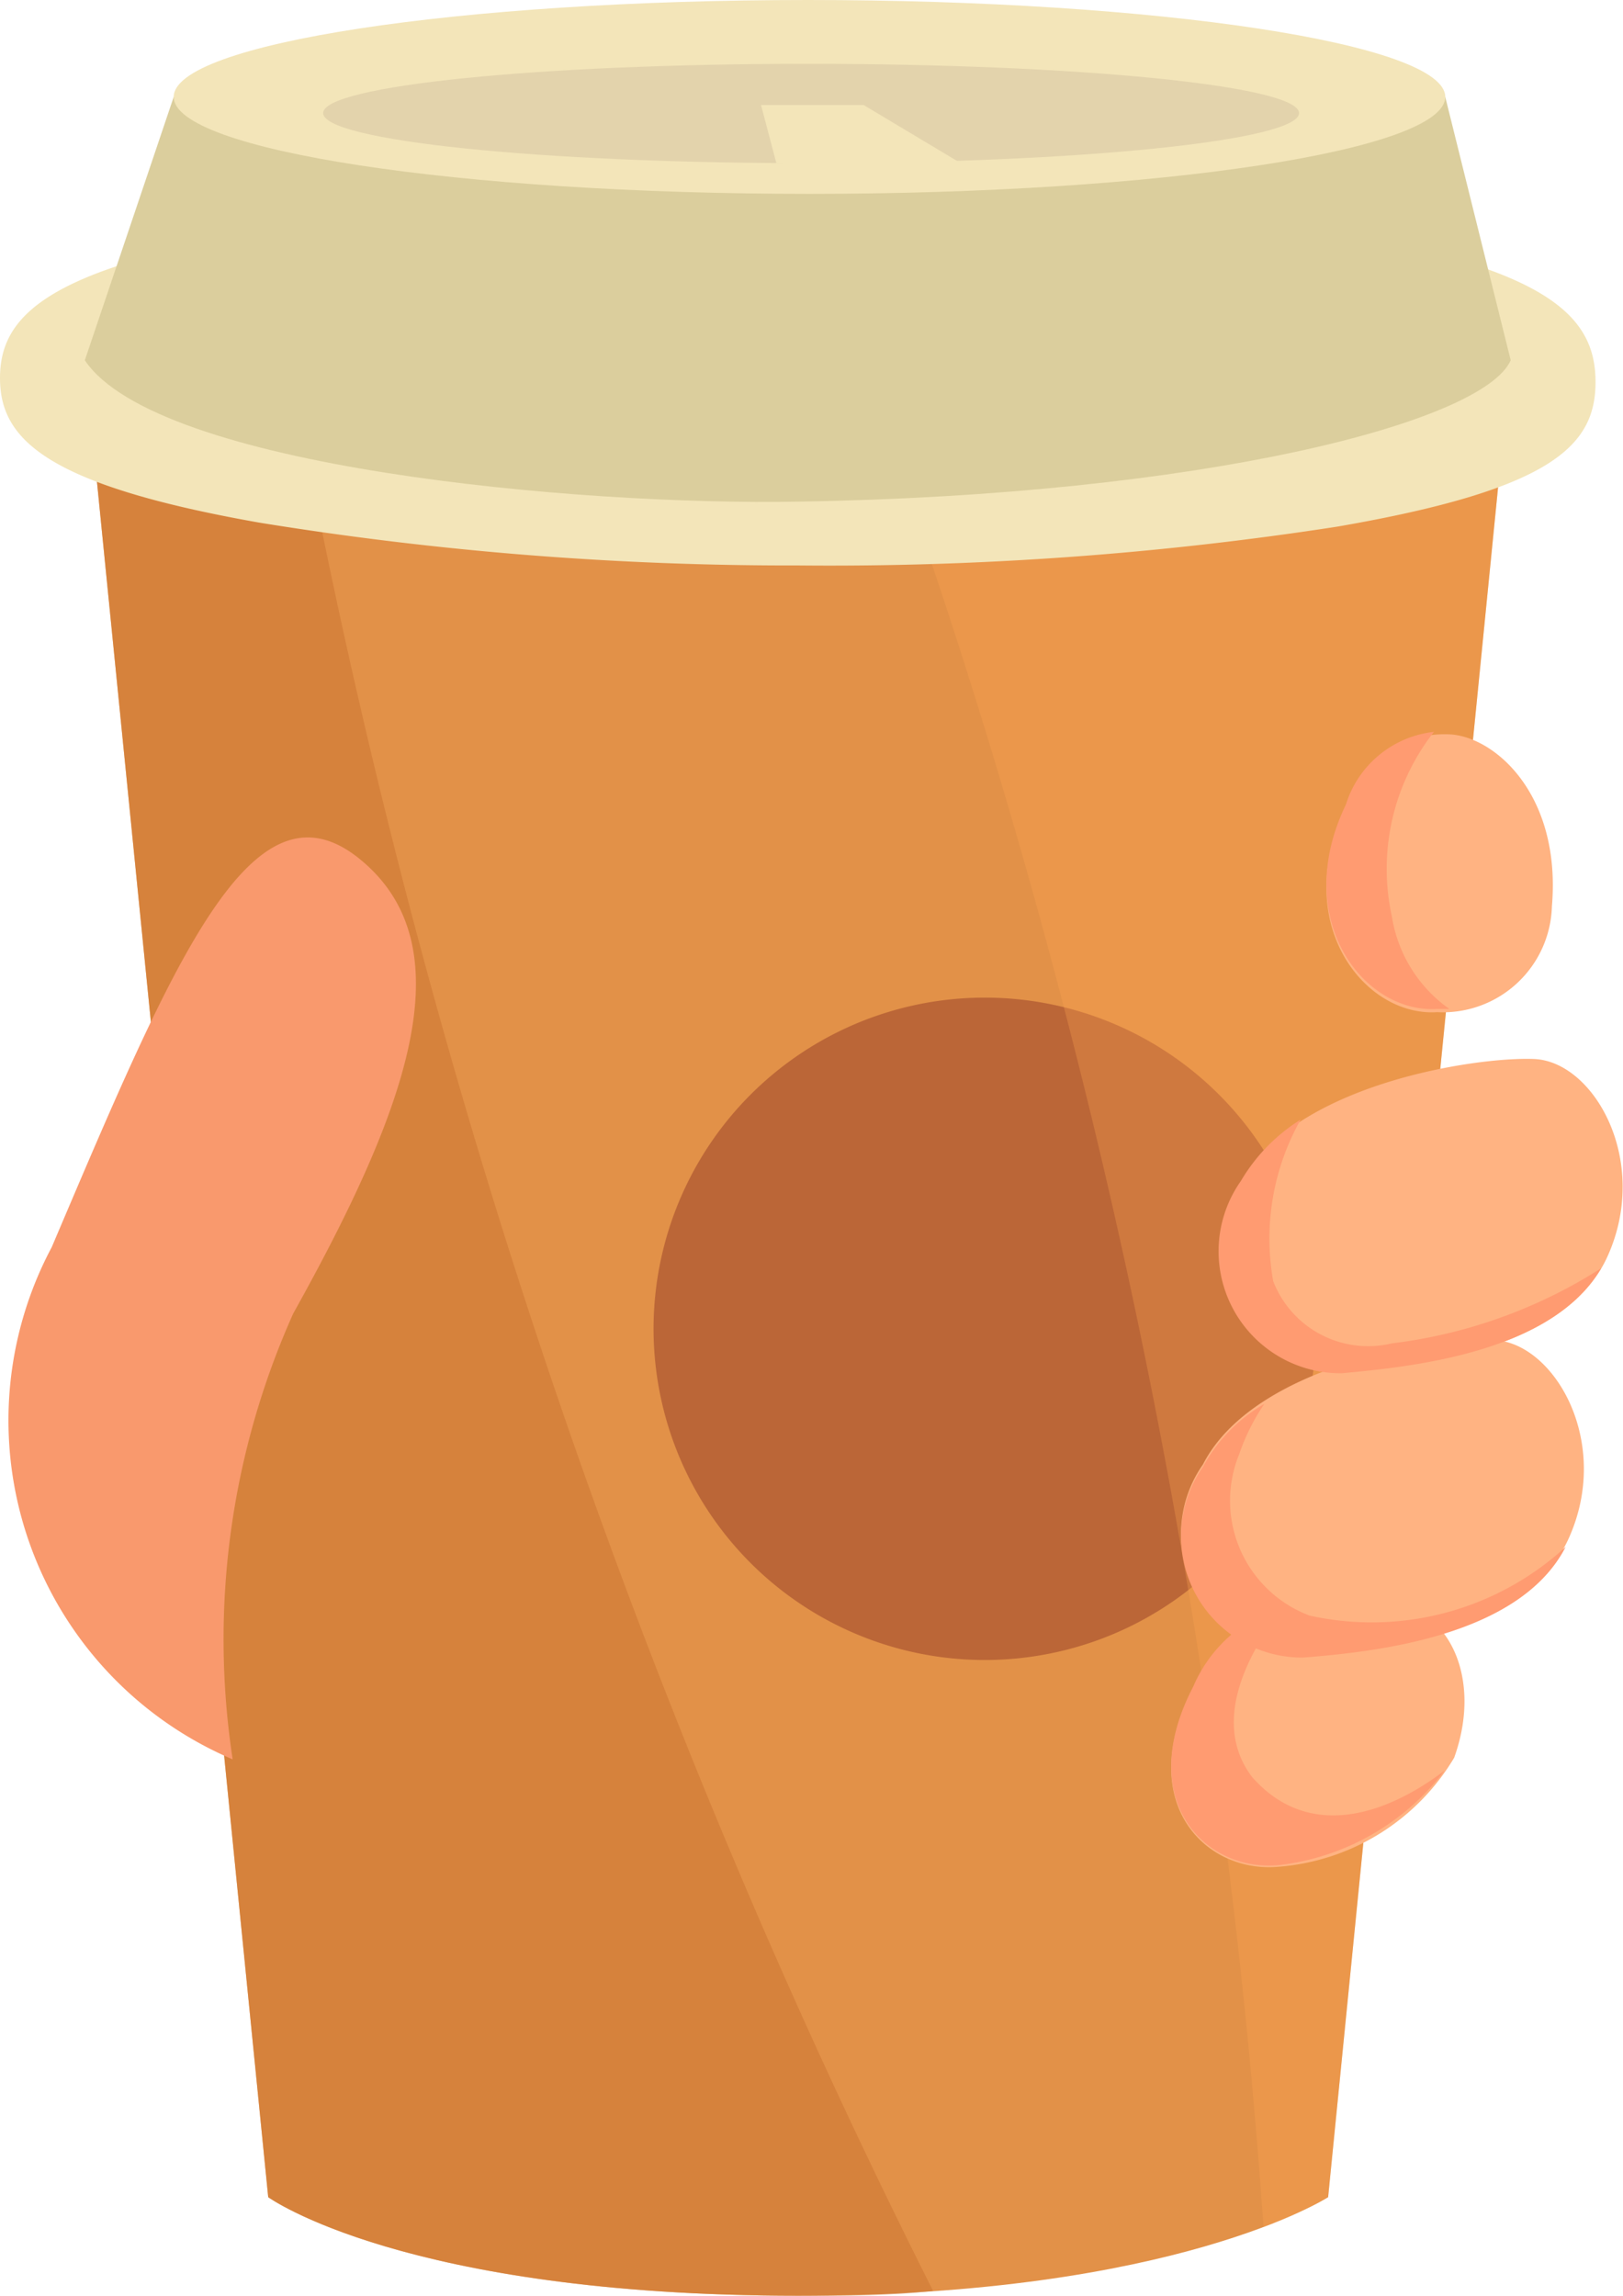 <svg xmlns="http://www.w3.org/2000/svg" viewBox="0 0 20.09 28.42"><defs><style>.cls-1{fill:#690d00;}.cls-2{fill:#e29148;}.cls-3{fill:#bb6637;}.cls-4{fill:#ce7834;opacity:0.6;}.cls-5{fill:#ffa353;opacity:0.3;}.cls-6{fill:#f3e5b9;}.cls-7{fill:#dbce9d;}.cls-8{fill:#e3d3ac;}.cls-9{fill:#f9996d;}.cls-10{fill:#ffb382;}.cls-11{fill:#ff9b71;}</style></defs><g id="Layer_2" data-name="Layer 2"><g id="Layer_1-2" data-name="Layer 1"><path class="cls-1" d="M18.7,4.46c0,1-3.95,1.75-8.82,1.75S1.05,5.43,1.05,4.46,5,2.71,9.88,2.71,18.7,3.5,18.7,4.46Z"/><path class="cls-2" d="M9.88,6.21c-4.26.14-8-.84-8.83-1.75L3.32,27.2S5,28.42,9.88,28.42c4.67,0,6.56-1.22,6.56-1.22L18.7,4.46C17.81,5.41,14.73,6.06,9.88,6.21Z"/><path class="cls-3" d="M16.29,16.44a4.1,4.1,0,1,1-4.1-4.09A4.1,4.1,0,0,1,16.29,16.44Z"/><path class="cls-4" d="M1.05,4.46,3.32,27.2S5,28.42,9.88,28.42c.6,0,1.16,0,1.67-.06A87.43,87.43,0,0,1,3.8,5.64,6,6,0,0,1,1.05,4.46Z"/><path class="cls-5" d="M18.7,4.46c-.8.86-3.39,1.47-7.45,1.69a82.66,82.66,0,0,1,4.39,21.42,5.45,5.45,0,0,0,.8-.37Z"/><path class="cls-6" d="M16.55,2.88A41.12,41.12,0,0,0,9.88,2.4a41,41,0,0,0-6.67.48C.55,3.34,0,3.93,0,4.68S.55,6,3.21,6.47A41,41,0,0,0,9.88,7a41.12,41.12,0,0,0,6.67-.48c2.66-.46,3.2-1,3.2-1.79S19.21,3.34,16.55,2.88Z"/><path class="cls-7" d="M1.05,4.46,2.15,1.2H17.89l.81,3.26c-.34.77-3.82,1.67-8.82,1.75C7.15,6.26,1.94,5.79,1.05,4.46Z"/><path class="cls-6" d="M17.89,1.2c0,.66-3.52,1.2-7.87,1.2S2.15,1.86,2.15,1.2,5.67,0,10,0,17.89.54,17.89,1.2Z"/><path class="cls-8" d="M16.08,1.4c0,.34-2.71.62-6.06.62S4,1.74,4,1.4,6.67.79,10,.79,16.08,1.06,16.08,1.4Z"/><polygon class="cls-6" points="9.42 1.3 10.69 1.3 12.11 2.15 9.61 2.02 9.42 1.3"/><path class="cls-9" d="M2.88,21.78A4.56,4.56,0,0,1,.64,15.44c1.51-3.55,2.48-5.9,3.82-4.8S5,13.8,3.63,16.26A9.86,9.86,0,0,0,2.88,21.78Z"/><path class="cls-10" d="M14.77,20.9c-.73,1.4.14,2.29,1.05,2.21A2.78,2.78,0,0,0,18,21.76c.36-1-.08-1.88-.83-1.92A2.08,2.08,0,0,0,14.77,20.9Z"/><path class="cls-11" d="M15.5,22c-.48-.63-.13-1.45.4-2.12a1.76,1.76,0,0,0-1.13,1c-.73,1.4.14,2.29,1.05,2.21a3,3,0,0,0,2.06-1.17C17.1,22.51,16.17,22.76,15.5,22Z"/><path class="cls-10" d="M16.66,10c-.69,1.43.23,2.59,1.13,2.53a1.35,1.35,0,0,0,1.42-1.31c.12-1.41-.74-2.13-1.3-2.13A1.27,1.27,0,0,0,16.66,10Z"/><path class="cls-11" d="M17.23,11.35a2.75,2.75,0,0,1,.52-2.29,1.29,1.29,0,0,0-1.09.9c-.69,1.43.23,2.59,1.13,2.53h.15A1.73,1.73,0,0,1,17.23,11.35Z"/><path class="cls-10" d="M14.89,18.13a1.5,1.5,0,0,0,1.24,2.36c.91-.08,2.76-.27,3.29-1.45s-.17-2.4-.91-2.45S15.52,16.9,14.89,18.13Z"/><path class="cls-11" d="M16.21,20a1.52,1.52,0,0,1-.87-2,2.57,2.57,0,0,1,.31-.62,2,2,0,0,0-.76.78,1.5,1.5,0,0,0,1.24,2.36c.89-.07,2.68-.26,3.25-1.37A3.55,3.55,0,0,1,16.21,20Z"/><path class="cls-10" d="M15.36,14.64A1.51,1.51,0,0,0,16.61,17c.9-.08,2.76-.27,3.29-1.45s-.17-2.41-.91-2.44S16,13.43,15.36,14.64Z"/><path class="cls-11" d="M15.76,15.86a3,3,0,0,1,.34-2,2.23,2.23,0,0,0-.74.76A1.51,1.51,0,0,0,16.61,17c.86-.08,2.59-.25,3.21-1.3a6.2,6.2,0,0,1-2.59.93A1.26,1.26,0,0,1,15.76,15.86Z"/></g></g></svg>